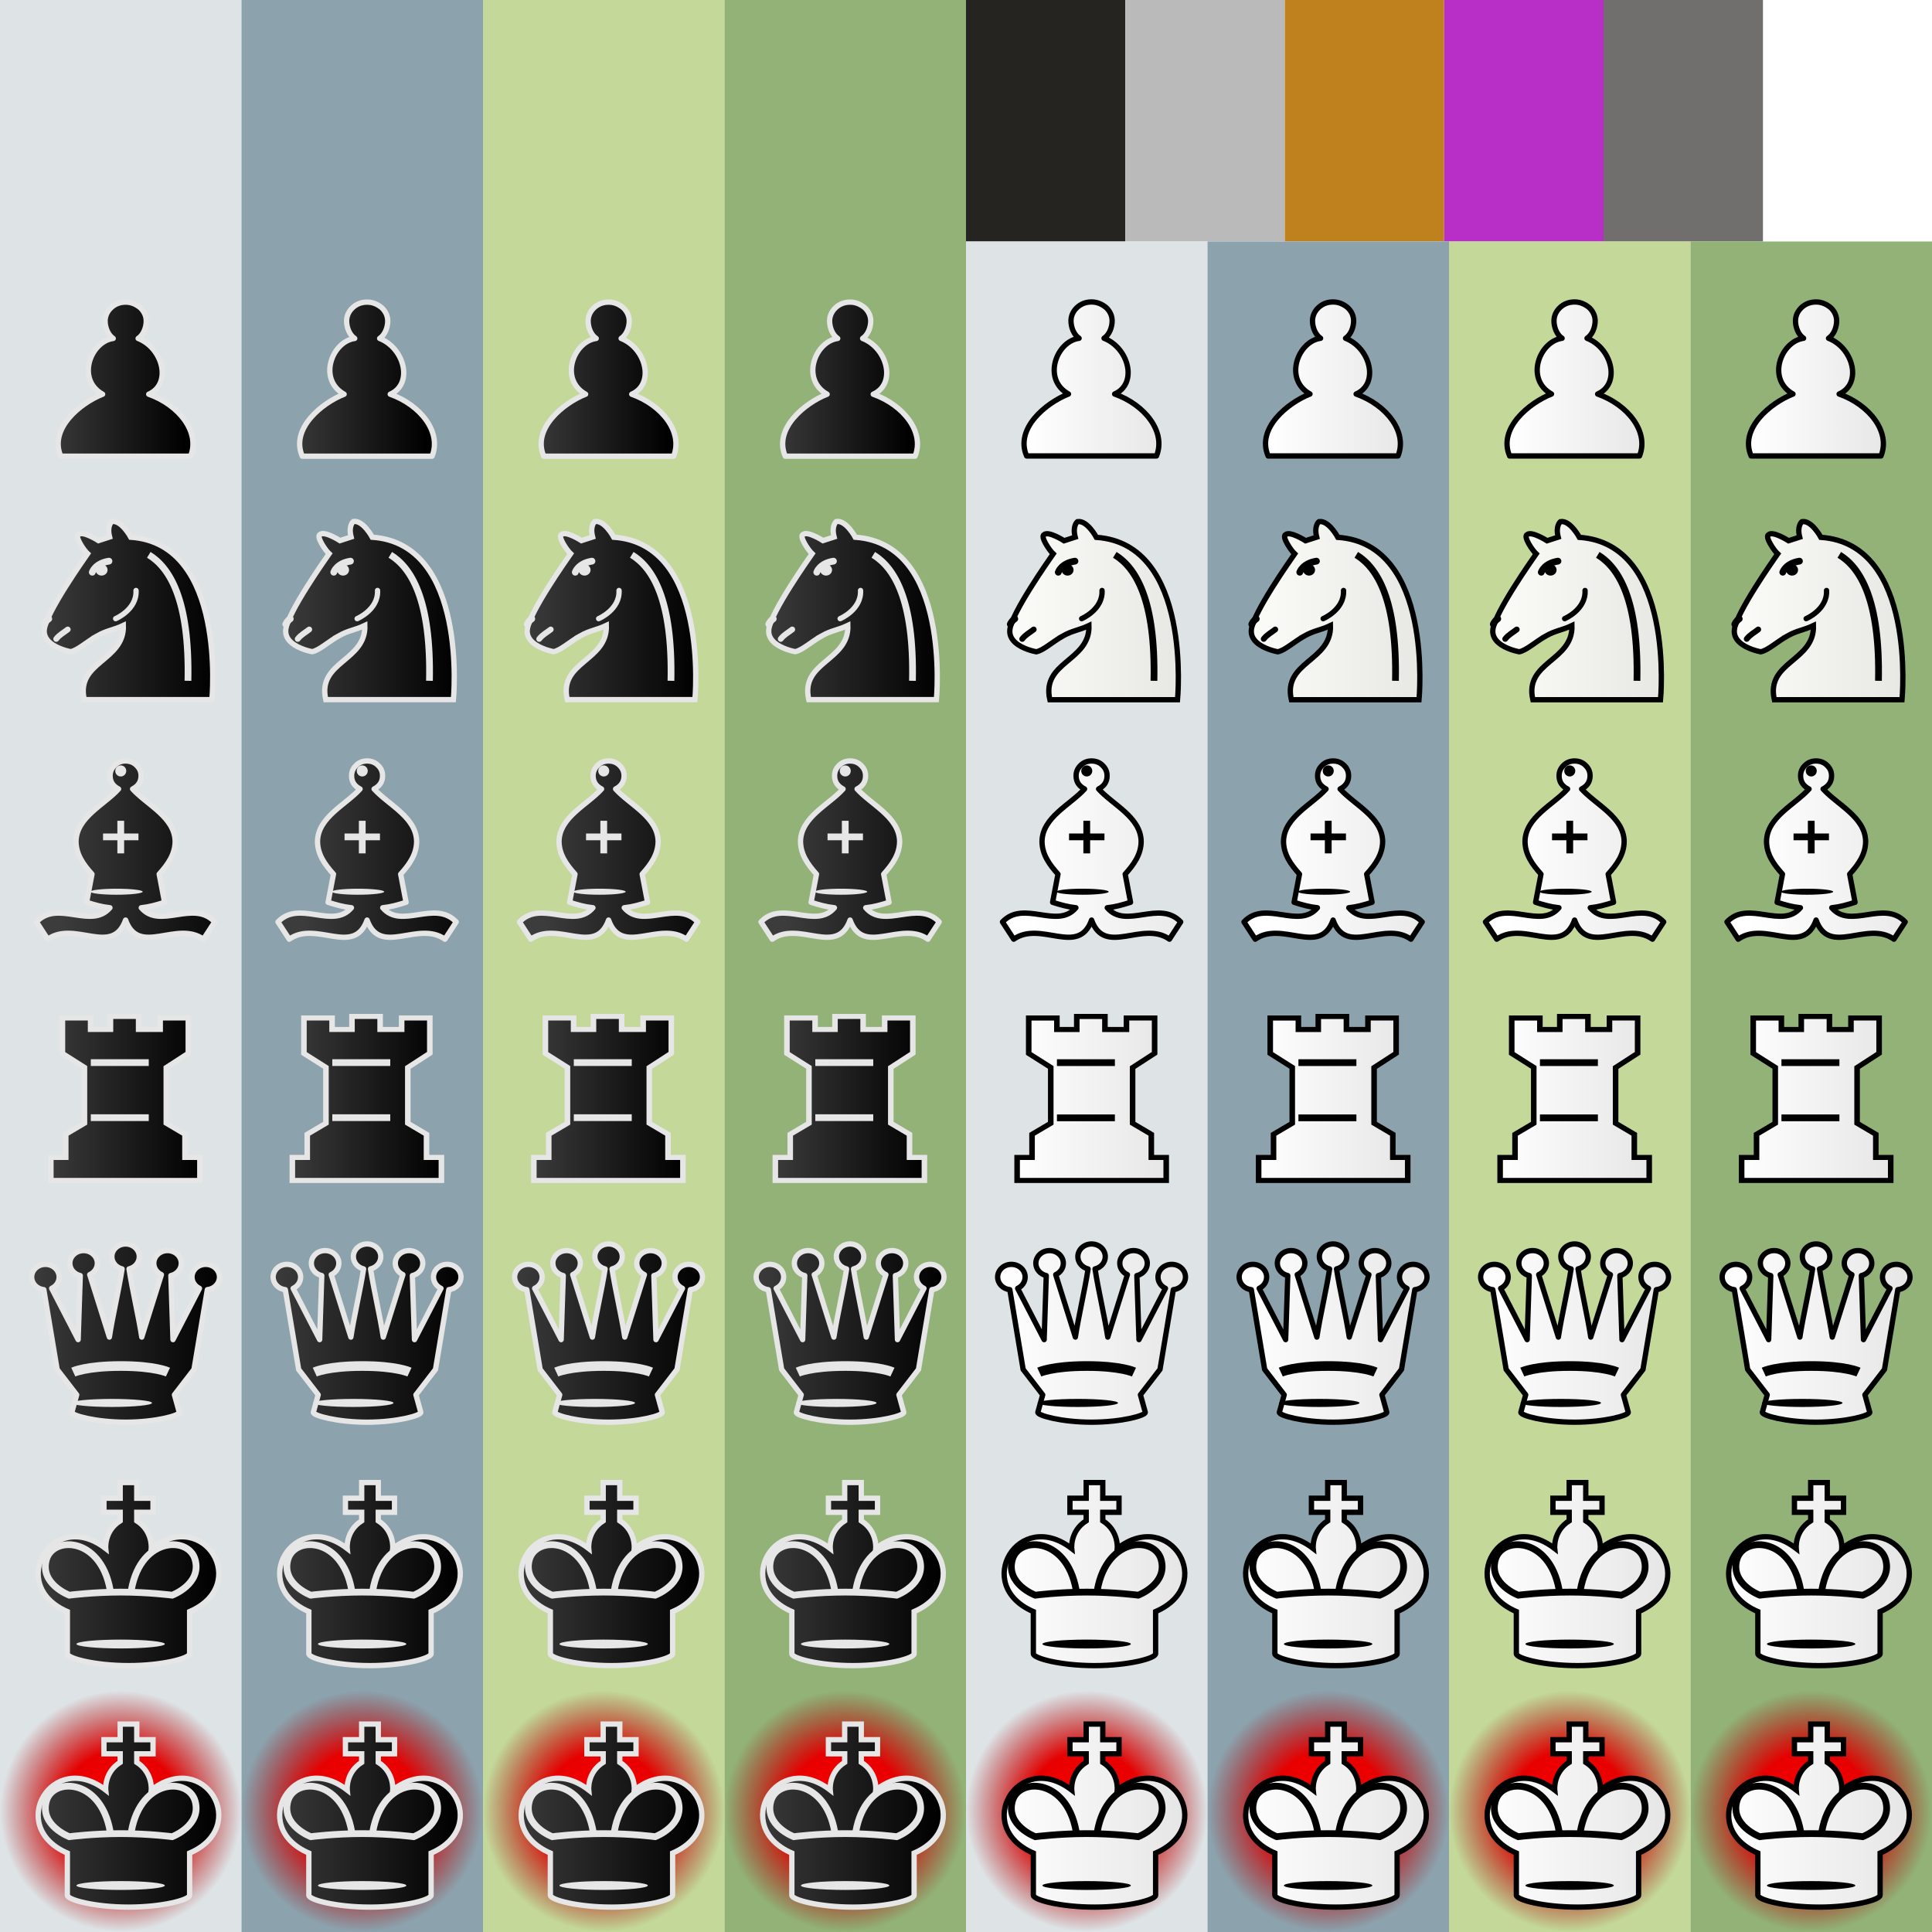 <svg xmlns:dc="http://purl.org/dc/elements/1.1/" xmlns:ns0="http://www.w3.org/2000/svg" xmlns:ns2="http://creativecommons.org/ns#" xmlns:rdf="http://www.w3.org/1999/02/22-rdf-syntax-ns#" xmlns="http://www.w3.org/2000/svg" version="1.1" xmlns:xlink="http://www.w3.org/1999/xlink" viewBox="0 0 400 400"><defs><g id="white-pawn"><ns0:defs>
  <ns0:linearGradient id="linearGradient3009-3" x1="4127.3" x2="4235.7" y1="-2558.4" y2="-2558.4" gradientTransform="matrix(.277 0 0 .276 -1132.3 731.96)" gradientUnits="userSpaceOnUse">
   <ns0:stop stop-color="#fff" offset="0" />
   <ns0:stop stop-color="#e6e6e6" offset="1" />
  </ns0:linearGradient>
  <ns0:filter id="filter834" color-interpolation-filters="sRGB">
   <ns0:feFlood flood-color="rgb(0,0,0)" flood-opacity=".498" result="flood" />
   <ns0:feComposite in="flood" in2="SourceGraphic" operator="in" result="composite1" />
   <ns0:feGaussianBlur in="composite1" result="blur" stdDeviation="0.3" />
   <ns0:feOffset dx="1" dy="1" result="offset" />
   <ns0:feComposite in="SourceGraphic" in2="offset" result="composite2" />
  </ns0:filter>
 </ns0:defs>
 <ns0:g transform="matrix(.967 0 0 .972 .833 1.243)" clip-rule="evenodd" fill-rule="evenodd" image-rendering="optimizeQuality" shape-rendering="geometricPrecision" stroke-width="1.031">
  <ns0:path class="st31" d="m25.024 43.401h-13.905c-2.551-5.885 4.213-11.341 8.968-13.194-5.683-3.161-2.602-11.219 2.269-11.873-1.16-0.763-1.74-2.393-1.74-3.701 0-1.09 0.464-2.071 1.276-2.834 0.812-0.763 1.856-1.199 3.131-1.199 1.16 0 2.204 0.436 3.131 1.199 0.812 0.763 1.276 1.744 1.276 2.834 0 1.308-0.58 2.938-1.74 3.701 5.335 2.071 7.256 9.693 2.269 11.873 6.495 2.289 11.056 8.072 8.968 13.194z" fill="url(#linearGradient3009-3)" filter="url(#filter834)" stroke="#000" stroke-linecap="square" stroke-linejoin="round" stroke-width="1.135" />
 </ns0:g>
</g><g id="white-knight"><ns0:defs>
  <ns0:linearGradient id="linearGradient5283" x1="-455.39" x2="-419.41" y1="-338.23" y2="-338.23" gradientUnits="userSpaceOnUse">
   <ns0:stop stop-color="#fcfcf8" offset="0" />
   <ns0:stop stop-color="#e7e7e3" offset="1" />
  </ns0:linearGradient>
  <ns0:filter id="filter883" color-interpolation-filters="sRGB">
   <ns0:feFlood flood-color="rgb(0,0,0)" flood-opacity=".498" result="flood" />
   <ns0:feComposite in="flood" in2="SourceGraphic" operator="in" result="composite1" />
   <ns0:feGaussianBlur in="composite1" result="blur" stdDeviation="0.6" />
   <ns0:feOffset dx="1.6" dy="1.4" result="offset" />
   <ns0:feComposite in="SourceGraphic" in2="offset" result="composite2" />
  </ns0:filter>
 </ns0:defs>
 <ns0:path transform="matrix(1.001 0 0 1 462.75 363.26)" d="m-443.92-332.95c2.101-1.198 3.322-1.183 5.463-2.199 0.224 7.424-9.901 7.456-8.086 15.359l26.405 3e-3s3.095-32.271-16.782-33.622c0 0-1.914-3.605-3.925-3.249 0 0-1.065 0.837-0.457 3.206l-2.304 0.746s-3.214-2.071-4.124-1.27c-0.858 0.369 1.098 3.28 1.876 3.986-0.789 1.142-8.542 12.108-8.96 15.68-0.266 2.277 2.021 3.518 3.716 4.119 0.964 0.342 1.736 0.476 1.736 0.476 1.424-0.256 3.342-2.037 5.443-3.235z" clip-rule="evenodd" fill="url(#linearGradient5283)" fill-rule="evenodd" filter="url(#filter883)" image-rendering="optimizeQuality" shape-rendering="geometricPrecision" stroke="#000" stroke-width="1.099" />
 <ns0:path d="m23.941 28.086s4.433-1.867 4.224-5.835" fill="none" stroke="#000" stroke-linecap="round" stroke-width="1.1" />
 <ns0:g>
  <ns0:path d="m19.104 18.473s0.594-1.846 3.453-2.294" stroke="#000" stroke-linecap="round" stroke-width="1.4" />
  <ns0:ellipse cx="21.027" cy="18.001" rx="1.242" ry="1.168" style="paint-order:markers fill stroke" />
  <ns0:path d="m9.169 29.241s0.255-0.682 0.925-1.118" fill="#fff" stroke="#000" stroke-linecap="round" stroke-width="1.4" />
  <ns0:path d="m11.64 32.283c0.691-0.887 1.583-1.319 2.384-1.957" fill="#fff" stroke="#000" stroke-linecap="round" stroke-width="1.2" />
 </ns0:g>
 <ns0:path d="m30.806 14.872c4.305 2.633 8.46 9.251 8.109 26.08" fill="none" stroke="#000" stroke-linejoin="round" stroke-width="1.4" />
</g><g id="white-bishop"><ns0:defs>
  <ns0:linearGradient id="linearGradient2720" x1="13197" x2="13341" y1="-9591" y2="-9591" gradientTransform="matrix(.265 0 0 .265 -3485.7 2562.6)" gradientUnits="userSpaceOnUse">
   <ns0:stop stop-color="#fff" offset="0" />
   <ns0:stop stop-color="#e6e6e6" offset="1" />
  </ns0:linearGradient>
  <ns0:filter id="filter2809-5-8-5-1-4-7-4" color-interpolation-filters="sRGB">
   <ns0:feGaussianBlur result="blur" stdDeviation="0.01 0.01" />
  </ns0:filter>
  <ns0:filter id="filter845" color-interpolation-filters="sRGB">
   <ns0:feFlood flood-color="rgb(0,0,0)" flood-opacity=".498" result="flood" />
   <ns0:feComposite in="flood" in2="SourceGraphic" operator="in" result="composite1" />
   <ns0:feGaussianBlur in="composite1" result="blur" stdDeviation="0.3" />
   <ns0:feOffset dx="1" dy="1" result="offset" />
   <ns0:feComposite in="SourceGraphic" in2="offset" result="composite2" />
  </ns0:filter>
 </ns0:defs>
 <ns0:g clip-rule="evenodd" shape-rendering="geometricPrecision">
  <ns0:g fill-rule="evenodd">
   <ns0:path d="m25 6.55c-0.878 0-1.654 0.29-2.261 0.903-0.641 0.612-0.946 1.321-0.946 2.159 0 1.225 0.574 2.127 1.756 2.739-2.969 3.286-8.708 5.822-8.811 10.828 0.008 2.674 1.466 4.764 3.308 6.8l-1.114 5.833c1.697 0.542 3.09 0.942 4.828 1.128-3.882 4.576-10.787-1.74-15.209 2.933l2.33 3.577c5.593-3.962 13.374 3.673 16.12-3.962 2.746 7.635 10.527 0.004 16.12 3.962l2.33-3.577c-4.422-4.673-11.327 1.644-15.209-2.933 1.738-0.186 3.13-0.587 4.827-1.128l-1.114-5.833c1.842-2.035 3.301-4.125 3.308-6.8-0.103-5.006-5.842-7.542-8.811-10.828 1.182-0.612 1.756-1.515 1.756-2.739 0-0.838-0.304-1.547-0.945-2.159-0.608-0.612-1.384-0.903-2.261-0.903z" fill="url(#linearGradient2720)" filter="url(#filter845)" image-rendering="optimizeQuality" stroke="#000" stroke-linejoin="round" stroke-width="1.1" />
   <ns0:ellipse class="st15" transform="matrix(.332 0 0 .25 -879.01 102.47)" cx="2720.3" cy="-271.4" rx="16.3" ry="2.5" filter="url(#filter2809-5-8-5-1-4-7-4)" image-rendering="optimizeQuality" stroke-width=".918" />
   <ns0:ellipse class="st15" cx="25" cy="9.611" rx="1.14" ry="1.147" image-rendering="optimizeQuality" stroke-width=".265" />
  </ns0:g>
  <ns0:path d="m21.333 23.266h7.333m-3.666-3.334v6.752" fill="none" image-rendering="optimizeQuality" stroke="#000" stroke-width="1.4" />
 </ns0:g>
</g><g id="white-rook"><ns0:defs>
  <ns0:linearGradient id="linearGradient2999-0" x1="4501.5" x2="4594.6" y1="-572.4" y2="-572.4" gradientTransform="matrix(.342 0 0 .284 -1530.8 187.39)" gradientUnits="userSpaceOnUse">
   <ns0:stop stop-color="#fff" offset="0" />
   <ns0:stop stop-color="#e6e6e6" offset="1" />
  </ns0:linearGradient>
  <ns0:filter id="filter840" color-interpolation-filters="sRGB">
   <ns0:feFlood flood-color="rgb(0,0,0)" flood-opacity=".498" result="flood" />
   <ns0:feComposite in="flood" in2="SourceGraphic" operator="in" result="composite1" />
   <ns0:feGaussianBlur in="composite1" result="blur" stdDeviation="0.3" />
   <ns0:feOffset dx="1" dy="1" result="offset" />
   <ns0:feComposite in="SourceGraphic" in2="offset" result="composite2" />
  </ns0:filter>
 </ns0:defs>
 <ns0:g transform="matrix(1.006 0 0 .92 -.137 3.505)" clip-rule="evenodd" fill-rule="evenodd" image-rendering="optimizeQuality" shape-rendering="geometricPrecision" stroke-width="1.04">
  <ns0:g stroke-width="1.04">
   <ns0:path class="st14" d="m21.932 6.546v2.934h-4.091v-2.588h-5.795v7.975l4.533 3.142v12.567l-3.851 2.486v5.213h-3.068v5.179h30.682v-5.179h-3.068v-5.213l-3.851-2.486v-12.533l4.533-3.211v-7.941h-5.795v2.588h-4.432v-2.934h-2.898z" fill="url(#linearGradient2999-0)" filter="url(#filter840)" stroke="#010101" stroke-width="1.144" />
  </ns0:g>
 </ns0:g>
 <ns0:path d="m18.829 31.438h11.998" fill="none" stroke="#000" stroke-width="1.4" />
 <ns0:path d="m18.829 20.006h11.998" fill="none" stroke="#000" stroke-width="1.4" />
</g><g id="white-queen"><ns0:defs>
  <ns0:linearGradient id="linearGradient8602-3" x1="-71.638" x2="-30.679" y1="-83.324" y2="-83.324" gradientTransform="matrix(.976 0 0 .993 74.952 107.73)" gradientUnits="userSpaceOnUse">
   <ns0:stop stop-color="#fff" offset="0" />
   <ns0:stop stop-color="#e6e6e6" offset="1" />
  </ns0:linearGradient>
  <ns0:filter id="filter2813-0-1-5-1-2-1-1-4-1-0" color-interpolation-filters="sRGB">
   <ns0:feGaussianBlur result="blur" stdDeviation="0.01 0.01" />
  </ns0:filter>
  <ns0:filter id="filter839" color-interpolation-filters="sRGB">
   <ns0:feFlood flood-color="rgb(0,0,0)" flood-opacity=".498" result="flood" />
   <ns0:feComposite in="flood" in2="SourceGraphic" operator="in" result="composite1" />
   <ns0:feGaussianBlur in="composite1" result="blur" stdDeviation="0.3" />
   <ns0:feOffset dx="1" dy="1" result="offset" />
   <ns0:feComposite in="SourceGraphic" in2="offset" result="composite2" />
  </ns0:filter>
 </ns0:defs>
 <ns0:path d="m24.994 6.549v5.087e-4c-1.568 0.006-2.835 1.181-2.836 2.629 0.002 1.193 0.873 2.236 2.122 2.54-0.689 4.449-1.967 9.726-2.635 14.112l-4.069-12.927c0.967-0.444 1.579-1.356 1.579-2.353-8.1e-5 -1.452-1.275-2.63-2.847-2.63-1.572 5.87e-5 -2.847 1.177-2.847 2.63 0.002 1.205 0.891 2.255 2.157 2.547l-0.439 13.258-5.483-10.611c0.951-0.45 1.55-1.354 1.55-2.341-8e-5 -1.452-1.275-2.629-2.847-2.63-1.572 6e-5 -2.847 1.177-2.847 2.63 9.055e-4 1.335 1.084 2.457 2.519 2.611l2.759 16.507 4.051 5.258-1.005 3.634c-0.042 0.655 4.848 2.027 11.122 2.039 6.274-0.012 11.164-1.384 11.122-2.039l-1.005-3.634 4.051-5.258 2.759-16.507c1.435-0.154 2.518-1.276 2.519-2.611-8.1e-5 -1.452-1.275-2.629-2.847-2.63-1.572 7.2e-5 -2.847 1.177-2.847 2.63 2.3e-5 0.987 0.598 1.891 1.55 2.341l-5.483 10.611-0.439-13.258c1.266-0.292 2.155-1.342 2.157-2.547-8.1e-5 -1.452-1.275-2.63-2.847-2.63-1.572 5.87e-5 -2.847 1.177-2.847 2.63 4.58e-4 0.998 0.612 1.909 1.579 2.353l-4.069 12.927c-0.668-4.386-1.946-9.662-2.635-14.112 1.249-0.304 2.121-1.346 2.122-2.54-3.68e-4 -1.448-1.268-2.623-2.836-2.629v-5.087e-4l-0.005 5.087e-4 -0.005-5.087e-4z" fill="url(#linearGradient8602-3)" filter="url(#filter839)" stroke="#000" stroke-linecap="round" stroke-linejoin="round" stroke-width="1.1" style="paint-order:normal" />
 <ns0:ellipse class="st15" transform="matrix(.259 0 0 .293 -1196.4 778.12)" cx="4708.7" cy="-2517.6" rx="32.126" ry="2.844" clip-rule="evenodd" fill-rule="evenodd" filter="url(#filter2813-0-1-5-1-2-1-1-4-1-0)" image-rendering="optimizeQuality" shape-rendering="geometricPrecision" stroke-width="1.198" />
 <ns0:path d="m15.172 34.076s2.699-1.249 9.802-1.256c7.103-0.009 9.801 1.256 9.801 1.256" fill="none" stroke="#000" stroke-linejoin="round" stroke-width="2" style="paint-order:stroke fill markers" />
</g><g id="white-king"><ns0:defs>
  <ns0:linearGradient id="linearGradient865" x1="2986.4" x2="3128.4" y1="1623.8" y2="1623.8" gradientTransform="matrix(.271 0 0 .272 -804.81 -417.45)" gradientUnits="userSpaceOnUse">
   <ns0:stop stop-color="#fff" offset="0" />
   <ns0:stop stop-color="#e6e6e6" offset="1" />
  </ns0:linearGradient>
  <ns0:filter id="filter2813-0-1-2-9-2-3-7-2-7-5-0" color-interpolation-filters="sRGB">
   <ns0:feGaussianBlur result="blur" stdDeviation="0.01 0.01" />
  </ns0:filter>
  <ns0:filter id="filter905" color-interpolation-filters="sRGB">
   <ns0:feFlood flood-color="rgb(0,0,0)" flood-opacity=".498" result="flood" />
   <ns0:feComposite in="flood" in2="SourceGraphic" operator="in" result="composite1" />
   <ns0:feGaussianBlur in="composite1" result="blur" stdDeviation="0.6" />
   <ns0:feOffset dx="1.6" dy="1.4" result="offset" />
   <ns0:feComposite in="SourceGraphic" in2="offset" result="composite2" />
  </ns0:filter>
 </ns0:defs>
 <ns0:path d="m23.283 5.551v3.237h-3.364v2.92h3.364v1.758c-3.368 2.127-2.996 5.741-2.996 5.741-11.009-8.516-20.672 7.563-7.944 13.053v8.734c0 0.949 5.667 2.455 12.657 2.455 6.99 0 12.657-1.506 12.657-2.455v-8.734c12.728-5.49 3.065-21.569-7.944-13.053 0 0 0.372-3.614-2.996-5.741v-1.758h3.364v-2.92h-3.364v-3.237h-1.718z" clip-rule="evenodd" fill="url(#linearGradient865)" fill-rule="evenodd" filter="url(#filter905)" image-rendering="optimizeQuality" shape-rendering="geometricPrecision" stroke="#000" stroke-width="1.1" />
 <ns0:ellipse class="st15" transform="matrix(.285 0 0 .322 4.72 -1.98)" cx="71.077" cy="131.54" rx="32.126" ry="2.844" clip-rule="evenodd" fill-rule="evenodd" filter="url(#filter2813-0-1-2-9-2-3-7-2-7-5-0)" image-rendering="optimizeQuality" shape-rendering="geometricPrecision" stroke-width="1.108" />
 <ns0:path d="m27.032 30.267c1.489-12.102 11.943-12.441 13.364-7.379 1.421 5.062-4.736 7.379-4.736 7.379s-4.875-0.638-10.66-0.638-10.66 0.638-10.66 0.638-6.157-2.318-4.736-7.379 11.874-4.723 13.364 7.379" fill="none" stroke="#000" stroke-width="1.4" />
</g><g id="black-pawn"><ns0:defs>
  <ns0:linearGradient id="linearGradient3001-0" x1="4127.2" x2="4235.7" y1="-2558.3" y2="-2558.3" gradientTransform="matrix(.267 0 0 .268 -1093.5 713.11)" gradientUnits="userSpaceOnUse">
   <ns0:stop stop-color="#3c3c3c" offset="0" />
   <ns0:stop offset="1" />
  </ns0:linearGradient>
  <ns0:filter id="filter835" color-interpolation-filters="sRGB">
   <ns0:feFlood flood-color="rgb(0,0,0)" flood-opacity=".498" result="flood" />
   <ns0:feComposite in="flood" in2="SourceGraphic" operator="in" result="composite1" />
   <ns0:feGaussianBlur in="composite1" result="blur" stdDeviation="0.3" />
   <ns0:feOffset dx="1" dy="1" result="offset" />
   <ns0:feComposite in="SourceGraphic" in2="offset" result="composite2" />
  </ns0:filter>
 </ns0:defs>
 <ns0:path class="st31" d="m25.019 43.45h-13.439c-2.466-5.724 4.072-11.03 8.668-12.832-5.492-3.074-2.515-10.911 2.193-11.547-1.121-0.742-1.681-2.327-1.681-3.599 0-1.06 0.448-2.014 1.233-2.756 0.785-0.742 1.793-1.166 3.026-1.166 1.121 0 2.13 0.424 3.026 1.166 0.785 0.742 1.233 1.696 1.233 2.756 0 1.272-0.56 2.857-1.681 3.599 5.156 2.014 7.013 9.427 2.193 11.547 6.277 2.226 10.685 7.85 8.668 12.832z" clip-rule="evenodd" fill="url(#linearGradient3001-0)" fill-rule="evenodd" filter="url(#filter835)" image-rendering="optimizeQuality" shape-rendering="geometricPrecision" stroke="#e6e6e6" stroke-linecap="square" stroke-linejoin="round" stroke-width="1.1" />
</g><g id="black-knight"><ns0:defs>
  <ns0:linearGradient id="linearGradient5283-7-6" x1="-455.39" x2="-419.41" y1="-338.23" y2="-338.23" gradientTransform="matrix(1.001 0 0 1 462.75 363.26)" gradientUnits="userSpaceOnUse">
   <ns0:stop stop-color="#3c3c3c" offset="0" />
   <ns0:stop offset="1" />
  </ns0:linearGradient>
  <ns0:filter id="filter930" color-interpolation-filters="sRGB">
   <ns0:feFlood flood-color="rgb(0,0,0)" flood-opacity=".498" result="flood" />
   <ns0:feComposite in="flood" in2="SourceGraphic" operator="in" result="composite1" />
   <ns0:feGaussianBlur in="composite1" result="blur" stdDeviation="0.6" />
   <ns0:feOffset dx="1.6" dy="1.4" result="offset" />
   <ns0:feComposite in="SourceGraphic" in2="offset" result="composite2" />
  </ns0:filter>
 </ns0:defs>
 <ns0:path d="m18.474 30.285c2.103-1.198 3.325-1.183 5.467-2.199 0.224 7.425-9.909 7.457-8.093 15.361l26.426 3e-3s3.098-32.274-16.795-33.626c0 0-1.916-3.605-3.929-3.25 0 0-1.065 0.837-0.457 3.207l-2.306 0.746s-3.216-2.072-4.127-1.27c-0.859 0.369 1.099 3.28 1.878 3.986-0.789 1.142-8.549 12.109-8.967 15.682-0.267 2.277 2.023 3.518 3.719 4.119 0.965 0.342 1.738 0.476 1.738 0.476 1.425-0.256 3.345-2.037 5.447-3.235z" clip-rule="evenodd" fill="url(#linearGradient5283-7-6)" fill-rule="evenodd" filter="url(#filter930)" image-rendering="optimizeQuality" shape-rendering="geometricPrecision" stroke="#e6e6e6" stroke-width="1.1" />
 <ns0:path d="m23.941 28.086s4.433-1.867 4.224-5.835" fill="none" stroke="#e6e6e6" stroke-linecap="round" stroke-width="1.1" />
 <ns0:g>
  <ns0:path d="m19.104 18.473s0.594-1.846 3.453-2.294" stroke="#e6e6e6" stroke-linecap="round" stroke-width="1.4" />
  <ns0:ellipse cx="21.027" cy="18.001" rx="1.242" ry="1.168" fill="#e6e6e6" style="paint-order:markers fill stroke" />
  <ns0:path d="m9.169 29.241s0.255-0.682 0.925-1.118" fill="#fff" stroke="#e6e6e6" stroke-linecap="round" stroke-width="1.4" />
  <ns0:path d="m11.64 32.283c0.691-0.887 1.583-1.319 2.384-1.957" fill="#fff" stroke="#e6e6e6" stroke-linecap="round" stroke-width="1.2" />
 </ns0:g>
 <ns0:path d="m30.806 14.872c4.305 2.633 8.46 9.251 8.109 26.08" fill="none" stroke="#e6e6e6" stroke-linejoin="round" stroke-width="1.4" />
</g><g id="black-bishop"><ns0:defs>
  <ns0:linearGradient id="linearGradient2720-5" x1="13197" x2="13341" y1="-9591.1" y2="-9591.1" gradientTransform="matrix(.265 0 0 .265 -3485.7 2562.6)" gradientUnits="userSpaceOnUse">
   <ns0:stop stop-color="#3c3c3c" offset="0" />
   <ns0:stop offset="1" />
  </ns0:linearGradient>
  <ns0:filter id="filter2809-5-8-5-1-4-7-5" color-interpolation-filters="sRGB">
   <ns0:feGaussianBlur result="blur" stdDeviation="0.01 0.01" />
  </ns0:filter>
  <ns0:filter id="filter845" color-interpolation-filters="sRGB">
   <ns0:feFlood flood-color="rgb(0,0,0)" flood-opacity=".498" result="flood" />
   <ns0:feComposite in="flood" in2="SourceGraphic" operator="in" result="composite1" />
   <ns0:feGaussianBlur in="composite1" result="blur" stdDeviation="0.3" />
   <ns0:feOffset dx="1" dy="1" result="offset" />
   <ns0:feComposite in="SourceGraphic" in2="offset" result="composite2" />
  </ns0:filter>
 </ns0:defs>
 <ns0:g clip-rule="evenodd" shape-rendering="geometricPrecision">
  <ns0:g fill-rule="evenodd">
   <ns0:path d="m25 6.55c-0.878 0-1.654 0.29-2.261 0.903-0.641 0.612-0.946 1.321-0.946 2.159 0 1.225 0.574 2.127 1.756 2.739-2.969 3.286-8.708 5.822-8.811 10.828 0.01 2.674 1.466 4.764 3.308 6.8l-1.114 5.833c1.697 0.542 3.09 0.942 4.828 1.128-3.882 4.576-10.787-1.74-15.209 2.933l2.33 3.577c5.593-3.962 13.374 3.673 16.12-3.962 2.746 7.635 10.527 0 16.12 3.962l2.33-3.577c-4.422-4.673-11.327 1.644-15.209-2.933 1.738-0.186 3.13-0.587 4.827-1.128l-1.114-5.833c1.842-2.035 3.301-4.125 3.308-6.8-0.103-5.006-5.842-7.542-8.811-10.828 1.182-0.612 1.756-1.515 1.756-2.739 0-0.838-0.304-1.547-0.945-2.159-0.608-0.612-1.384-0.903-2.261-0.903z" fill="url(#linearGradient2720-5)" filter="url(#filter845)" image-rendering="optimizeQuality" stroke="#e6e6e6" stroke-linejoin="round" stroke-width="1.1" />
   <ns0:ellipse class="st15" transform="matrix(.332 0 0 .25 -879.01 102.47)" cx="2720.3" cy="-271.4" rx="16.3" ry="2.5" fill="#e6e6e6" filter="url(#filter2809-5-8-5-1-4-7-5)" image-rendering="optimizeQuality" stroke-width=".918" />
   <ns0:ellipse class="st15" cx="25" cy="9.612" rx="1.14" ry="1.147" fill="#e6e6e6" image-rendering="optimizeQuality" stroke-width=".265" />
  </ns0:g>
  <ns0:path d="m21.333 23.266h7.333m-3.666-3.334v6.752" fill="none" image-rendering="optimizeQuality" stroke="#e6e6e6" stroke-width="1.4" />
 </ns0:g>
</g><g id="black-rook"><ns0:defs>
  <ns0:linearGradient id="linearGradient2999-1" x1="4501.5" x2="4594.6" y1="-572.4" y2="-572.4" gradientTransform="matrix(.342 0 0 .284 -1530.8 187.39)" gradientUnits="userSpaceOnUse">
   <ns0:stop stop-color="#3c3c3c" offset="0" />
   <ns0:stop offset="1" />
  </ns0:linearGradient>
  <ns0:filter id="filter842" color-interpolation-filters="sRGB">
   <ns0:feFlood flood-color="rgb(0,0,0)" flood-opacity=".498" result="flood" />
   <ns0:feComposite in="flood" in2="SourceGraphic" operator="in" result="composite1" />
   <ns0:feGaussianBlur in="composite1" result="blur" stdDeviation="0.3" />
   <ns0:feOffset dx="1" dy="1" result="offset" />
   <ns0:feComposite in="SourceGraphic" in2="offset" result="composite2" />
  </ns0:filter>
 </ns0:defs>
 <ns0:g transform="translate(-3007.9 2136.6)">
  <ns0:g transform="matrix(1.006 0 0 .92 3007.7 -2133.1)" clip-rule="evenodd" fill-rule="evenodd" image-rendering="optimizeQuality" shape-rendering="geometricPrecision" stroke-width="1.04">
   <ns0:g stroke-width="1.04">
    <ns0:path class="st14" d="m21.932 6.546v2.934h-4.091v-2.588h-5.795v7.975l4.533 3.142v12.567l-3.851 2.486v5.213h-3.068v5.179h30.682v-5.179h-3.068v-5.213l-3.851-2.486v-12.533l4.533-3.211v-7.941h-5.795v2.588h-4.432v-2.934h-2.898z" fill="url(#linearGradient2999-1)" filter="url(#filter842)" stroke="#e6e6e6" stroke-width="1.144" />
   </ns0:g>
  </ns0:g>
  <ns0:path d="m3026.7-2105.2h11.998" fill="none" stroke="#e6e6e6" stroke-width="1.4" />
  <ns0:path d="m3026.7-2116.6h11.998" fill="none" stroke="#e6e6e6" stroke-width="1.4" />
 </ns0:g>
</g><g id="black-queen"><ns0:defs>
  <ns0:linearGradient id="linearGradient8684-4" x1="-71.637" x2="-30.678" y1="-83.325" y2="-83.325" gradientTransform="matrix(.976 0 0 .993 74.952 107.73)" gradientUnits="userSpaceOnUse">
   <ns0:stop stop-color="#3c3c3c" offset="0" />
   <ns0:stop offset="1" />
  </ns0:linearGradient>
  <ns0:filter id="filter2813-0-1-5-1-2-1-1-4-1-0-3-6" color-interpolation-filters="sRGB">
   <ns0:feGaussianBlur result="blur" stdDeviation="0.01 0.01" />
  </ns0:filter>
  <ns0:filter id="filter839" color-interpolation-filters="sRGB">
   <ns0:feFlood flood-color="rgb(0,0,0)" flood-opacity=".498" result="flood" />
   <ns0:feComposite in="flood" in2="SourceGraphic" operator="in" result="composite1" />
   <ns0:feGaussianBlur in="composite1" result="blur" stdDeviation="0.3" />
   <ns0:feOffset dx="1" dy="1" result="offset" />
   <ns0:feComposite in="SourceGraphic" in2="offset" result="composite2" />
  </ns0:filter>
 </ns0:defs>
 <ns0:path d="m24.994 6.549v5.086e-4c-1.568 0.006-2.835 1.181-2.836 2.629 0.002 1.193 0.873 2.236 2.122 2.54-0.689 4.449-1.967 9.726-2.635 14.112l-4.069-12.927c0.967-0.444 1.579-1.356 1.579-2.353-8.1e-5 -1.452-1.275-2.629-2.847-2.63-1.572 5.87e-5 -2.847 1.177-2.847 2.63 0.002 1.205 0.891 2.255 2.157 2.547l-0.439 13.258-5.483-10.611c0.951-0.45 1.55-1.354 1.55-2.341-8e-5 -1.452-1.275-2.629-2.847-2.63-1.572 5.9e-5 -2.847 1.177-2.847 2.63 9.054e-4 1.335 1.084 2.457 2.519 2.611l2.759 16.507 4.051 5.258-1.005 3.634c-0.042 0.655 4.848 2.027 11.122 2.039 6.274-0.012 11.164-1.384 11.122-2.039l-1.005-3.634 4.051-5.258 2.759-16.507c1.435-0.154 2.518-1.276 2.519-2.611-8e-5 -1.452-1.275-2.629-2.847-2.63-1.572 7.2e-5 -2.847 1.177-2.847 2.63 2.2e-5 0.987 0.598 1.891 1.55 2.341l-5.483 10.611-0.439-13.258c1.266-0.292 2.155-1.342 2.157-2.547-8.1e-5 -1.452-1.275-2.629-2.847-2.63-1.572 5.87e-5 -2.847 1.177-2.847 2.63 4.58e-4 0.998 0.612 1.909 1.579 2.353l-4.069 12.927c-0.668-4.386-1.946-9.662-2.635-14.112 1.249-0.304 2.121-1.346 2.122-2.54-3.68e-4 -1.448-1.268-2.623-2.836-2.629v-5.086e-4l-0.005 5.086e-4 -0.005-5.086e-4z" fill="url(#linearGradient8684-4)" filter="url(#filter839)" stroke="#e6e6e6" stroke-linecap="round" stroke-linejoin="round" stroke-width="1.1" style="paint-order:normal" />
 <ns0:ellipse class="st15" transform="matrix(.259 0 0 .293 -1196.4 778.12)" cx="4708.7" cy="-2517.6" rx="32.126" ry="2.844" clip-rule="evenodd" fill="#e6e6e6" fill-rule="evenodd" filter="url(#filter2813-0-1-5-1-2-1-1-4-1-0-3-6)" image-rendering="optimizeQuality" shape-rendering="geometricPrecision" stroke-width="1.198" />
 <ns0:path d="m15.172 34.076s2.699-1.249 9.802-1.256c7.103-0.009 9.801 1.256 9.801 1.256" fill="none" stroke="#e6e6e6" stroke-linejoin="round" stroke-width="2" style="paint-order:stroke fill markers" />
</g><g id="black-king"><ns0:defs>
  <ns0:linearGradient id="linearGradient865-8" x1="2986.4" x2="3128.4" y1="1623.8" y2="1623.8" gradientTransform="matrix(.271 0 0 .272 -804.81 -417.45)" gradientUnits="userSpaceOnUse">
   <ns0:stop stop-color="#3c3c3c" offset="0" />
   <ns0:stop offset="1" />
  </ns0:linearGradient>
  <ns0:filter id="filter2813-0-1-2-9-2-3-7-2-7-5-0-0" color-interpolation-filters="sRGB">
   <ns0:feGaussianBlur result="blur" stdDeviation="0.01 0.01" />
  </ns0:filter>
  <ns0:filter id="filter935" color-interpolation-filters="sRGB">
   <ns0:feFlood flood-color="rgb(0,0,0)" flood-opacity=".498" result="flood" />
   <ns0:feComposite in="flood" in2="SourceGraphic" operator="in" result="composite1" />
   <ns0:feGaussianBlur in="composite1" result="blur" stdDeviation="0.6" />
   <ns0:feOffset dx="1.6" dy="1.4" result="offset" />
   <ns0:feComposite in="SourceGraphic" in2="offset" result="composite2" />
  </ns0:filter>
 </ns0:defs>
 <ns0:path d="m23.283 5.551v3.237h-3.364v2.92h3.364v1.758c-3.368 2.127-2.996 5.741-2.996 5.741-11.009-8.516-20.672 7.563-7.944 13.053v8.734c0 0.949 5.667 2.455 12.657 2.455 6.99 0 12.657-1.506 12.657-2.455v-8.734c12.728-5.49 3.065-21.569-7.944-13.053 0 0 0.372-3.614-2.996-5.741v-1.758h3.364v-2.92h-3.364v-3.237h-1.718z" clip-rule="evenodd" fill="url(#linearGradient865-8)" fill-rule="evenodd" filter="url(#filter935)" image-rendering="optimizeQuality" shape-rendering="geometricPrecision" stroke="#e6e6e6" stroke-width="1.1" />
 <ns0:ellipse class="st15" transform="matrix(.285 0 0 .322 4.72 -1.98)" cx="71.077" cy="131.54" rx="32.126" ry="2.844" clip-rule="evenodd" fill="#e6e6e6" fill-rule="evenodd" filter="url(#filter2813-0-1-2-9-2-3-7-2-7-5-0-0)" image-rendering="optimizeQuality" shape-rendering="geometricPrecision" stroke-width="1.108" />
 <ns0:path d="m27.032 30.267c1.489-12.102 11.943-12.441 13.364-7.379 1.421 5.062-4.736 7.379-4.736 7.379s-4.875-0.638-10.66-0.638-10.66 0.638-10.66 0.638-6.157-2.318-4.736-7.379 11.874-4.723 13.364 7.379" fill="none" stroke="#e6e6e6" stroke-width="1.4" />
</g><radialGradient id="check_gradient"><stop offset="0%" stop-color="#ff0000" stop-opacity="1.0" /><stop offset="50%" stop-color="#e70000" stop-opacity="1.0" /><stop offset="100%" stop-color="#9e0000" stop-opacity="0.0" /></radialGradient></defs><rect x="200" y="0" width="33" height="50" stroke="none" fill="#262421" /><rect x="233" y="0" width="33" height="50" stroke="none" fill="#bababa" /><rect x="266" y="0" width="33" height="50" stroke="none" fill="#bf811d" /><rect x="299" y="0" width="33" height="50" stroke="none" fill="#b72fc6" /><rect x="332" y="0" width="33" height="50" stroke="none" fill="#706f6e" /><rect x="0" y="0" width="50" height="400" stroke="none" fill="#dee3e6" /><use xlink:href="#black-pawn" transform="translate(0, 50)" /><use xlink:href="#black-knight" transform="translate(0, 100)" /><use xlink:href="#black-bishop" transform="translate(0, 150)" /><use xlink:href="#black-rook" transform="translate(0, 200)" /><use xlink:href="#black-queen" transform="translate(0, 250)" /><use xlink:href="#black-king" transform="translate(0, 300)" /><rect x="0" y="350" width="50" height="50" fill="url(#check_gradient)" /><use xlink:href="#black-king" transform="translate(0, 350)" /><rect x="50" y="0" width="50" height="400" stroke="none" fill="#8ca2ad" /><use xlink:href="#black-pawn" transform="translate(50, 50)" /><use xlink:href="#black-knight" transform="translate(50, 100)" /><use xlink:href="#black-bishop" transform="translate(50, 150)" /><use xlink:href="#black-rook" transform="translate(50, 200)" /><use xlink:href="#black-queen" transform="translate(50, 250)" /><use xlink:href="#black-king" transform="translate(50, 300)" /><rect x="50" y="350" width="50" height="50" fill="url(#check_gradient)" /><use xlink:href="#black-king" transform="translate(50, 350)" /><rect x="100" y="0" width="50" height="400" stroke="none" fill="#c3d899" /><use xlink:href="#black-pawn" transform="translate(100, 50)" /><use xlink:href="#black-knight" transform="translate(100, 100)" /><use xlink:href="#black-bishop" transform="translate(100, 150)" /><use xlink:href="#black-rook" transform="translate(100, 200)" /><use xlink:href="#black-queen" transform="translate(100, 250)" /><use xlink:href="#black-king" transform="translate(100, 300)" /><rect x="100" y="350" width="50" height="50" fill="url(#check_gradient)" /><use xlink:href="#black-king" transform="translate(100, 350)" /><rect x="150" y="0" width="50" height="400" stroke="none" fill="#92b277" /><use xlink:href="#black-pawn" transform="translate(150, 50)" /><use xlink:href="#black-knight" transform="translate(150, 100)" /><use xlink:href="#black-bishop" transform="translate(150, 150)" /><use xlink:href="#black-rook" transform="translate(150, 200)" /><use xlink:href="#black-queen" transform="translate(150, 250)" /><use xlink:href="#black-king" transform="translate(150, 300)" /><rect x="150" y="350" width="50" height="50" fill="url(#check_gradient)" /><use xlink:href="#black-king" transform="translate(150, 350)" /><rect x="200" y="50" width="50" height="350" stroke="none" fill="#dee3e6" /><use xlink:href="#white-pawn" transform="translate(200, 50)" /><use xlink:href="#white-knight" transform="translate(200, 100)" /><use xlink:href="#white-bishop" transform="translate(200, 150)" /><use xlink:href="#white-rook" transform="translate(200, 200)" /><use xlink:href="#white-queen" transform="translate(200, 250)" /><use xlink:href="#white-king" transform="translate(200, 300)" /><rect x="200" y="350" width="50" height="50" fill="url(#check_gradient)" /><use xlink:href="#white-king" transform="translate(200, 350)" /><rect x="250" y="50" width="50" height="350" stroke="none" fill="#8ca2ad" /><use xlink:href="#white-pawn" transform="translate(250, 50)" /><use xlink:href="#white-knight" transform="translate(250, 100)" /><use xlink:href="#white-bishop" transform="translate(250, 150)" /><use xlink:href="#white-rook" transform="translate(250, 200)" /><use xlink:href="#white-queen" transform="translate(250, 250)" /><use xlink:href="#white-king" transform="translate(250, 300)" /><rect x="250" y="350" width="50" height="50" fill="url(#check_gradient)" /><use xlink:href="#white-king" transform="translate(250, 350)" /><rect x="300" y="50" width="50" height="350" stroke="none" fill="#c3d899" /><use xlink:href="#white-pawn" transform="translate(300, 50)" /><use xlink:href="#white-knight" transform="translate(300, 100)" /><use xlink:href="#white-bishop" transform="translate(300, 150)" /><use xlink:href="#white-rook" transform="translate(300, 200)" /><use xlink:href="#white-queen" transform="translate(300, 250)" /><use xlink:href="#white-king" transform="translate(300, 300)" /><rect x="300" y="350" width="50" height="50" fill="url(#check_gradient)" /><use xlink:href="#white-king" transform="translate(300, 350)" /><rect x="350" y="50" width="50" height="350" stroke="none" fill="#92b277" /><use xlink:href="#white-pawn" transform="translate(350, 50)" /><use xlink:href="#white-knight" transform="translate(350, 100)" /><use xlink:href="#white-bishop" transform="translate(350, 150)" /><use xlink:href="#white-rook" transform="translate(350, 200)" /><use xlink:href="#white-queen" transform="translate(350, 250)" /><use xlink:href="#white-king" transform="translate(350, 300)" /><rect x="350" y="350" width="50" height="50" fill="url(#check_gradient)" /><use xlink:href="#white-king" transform="translate(350, 350)" /></svg>